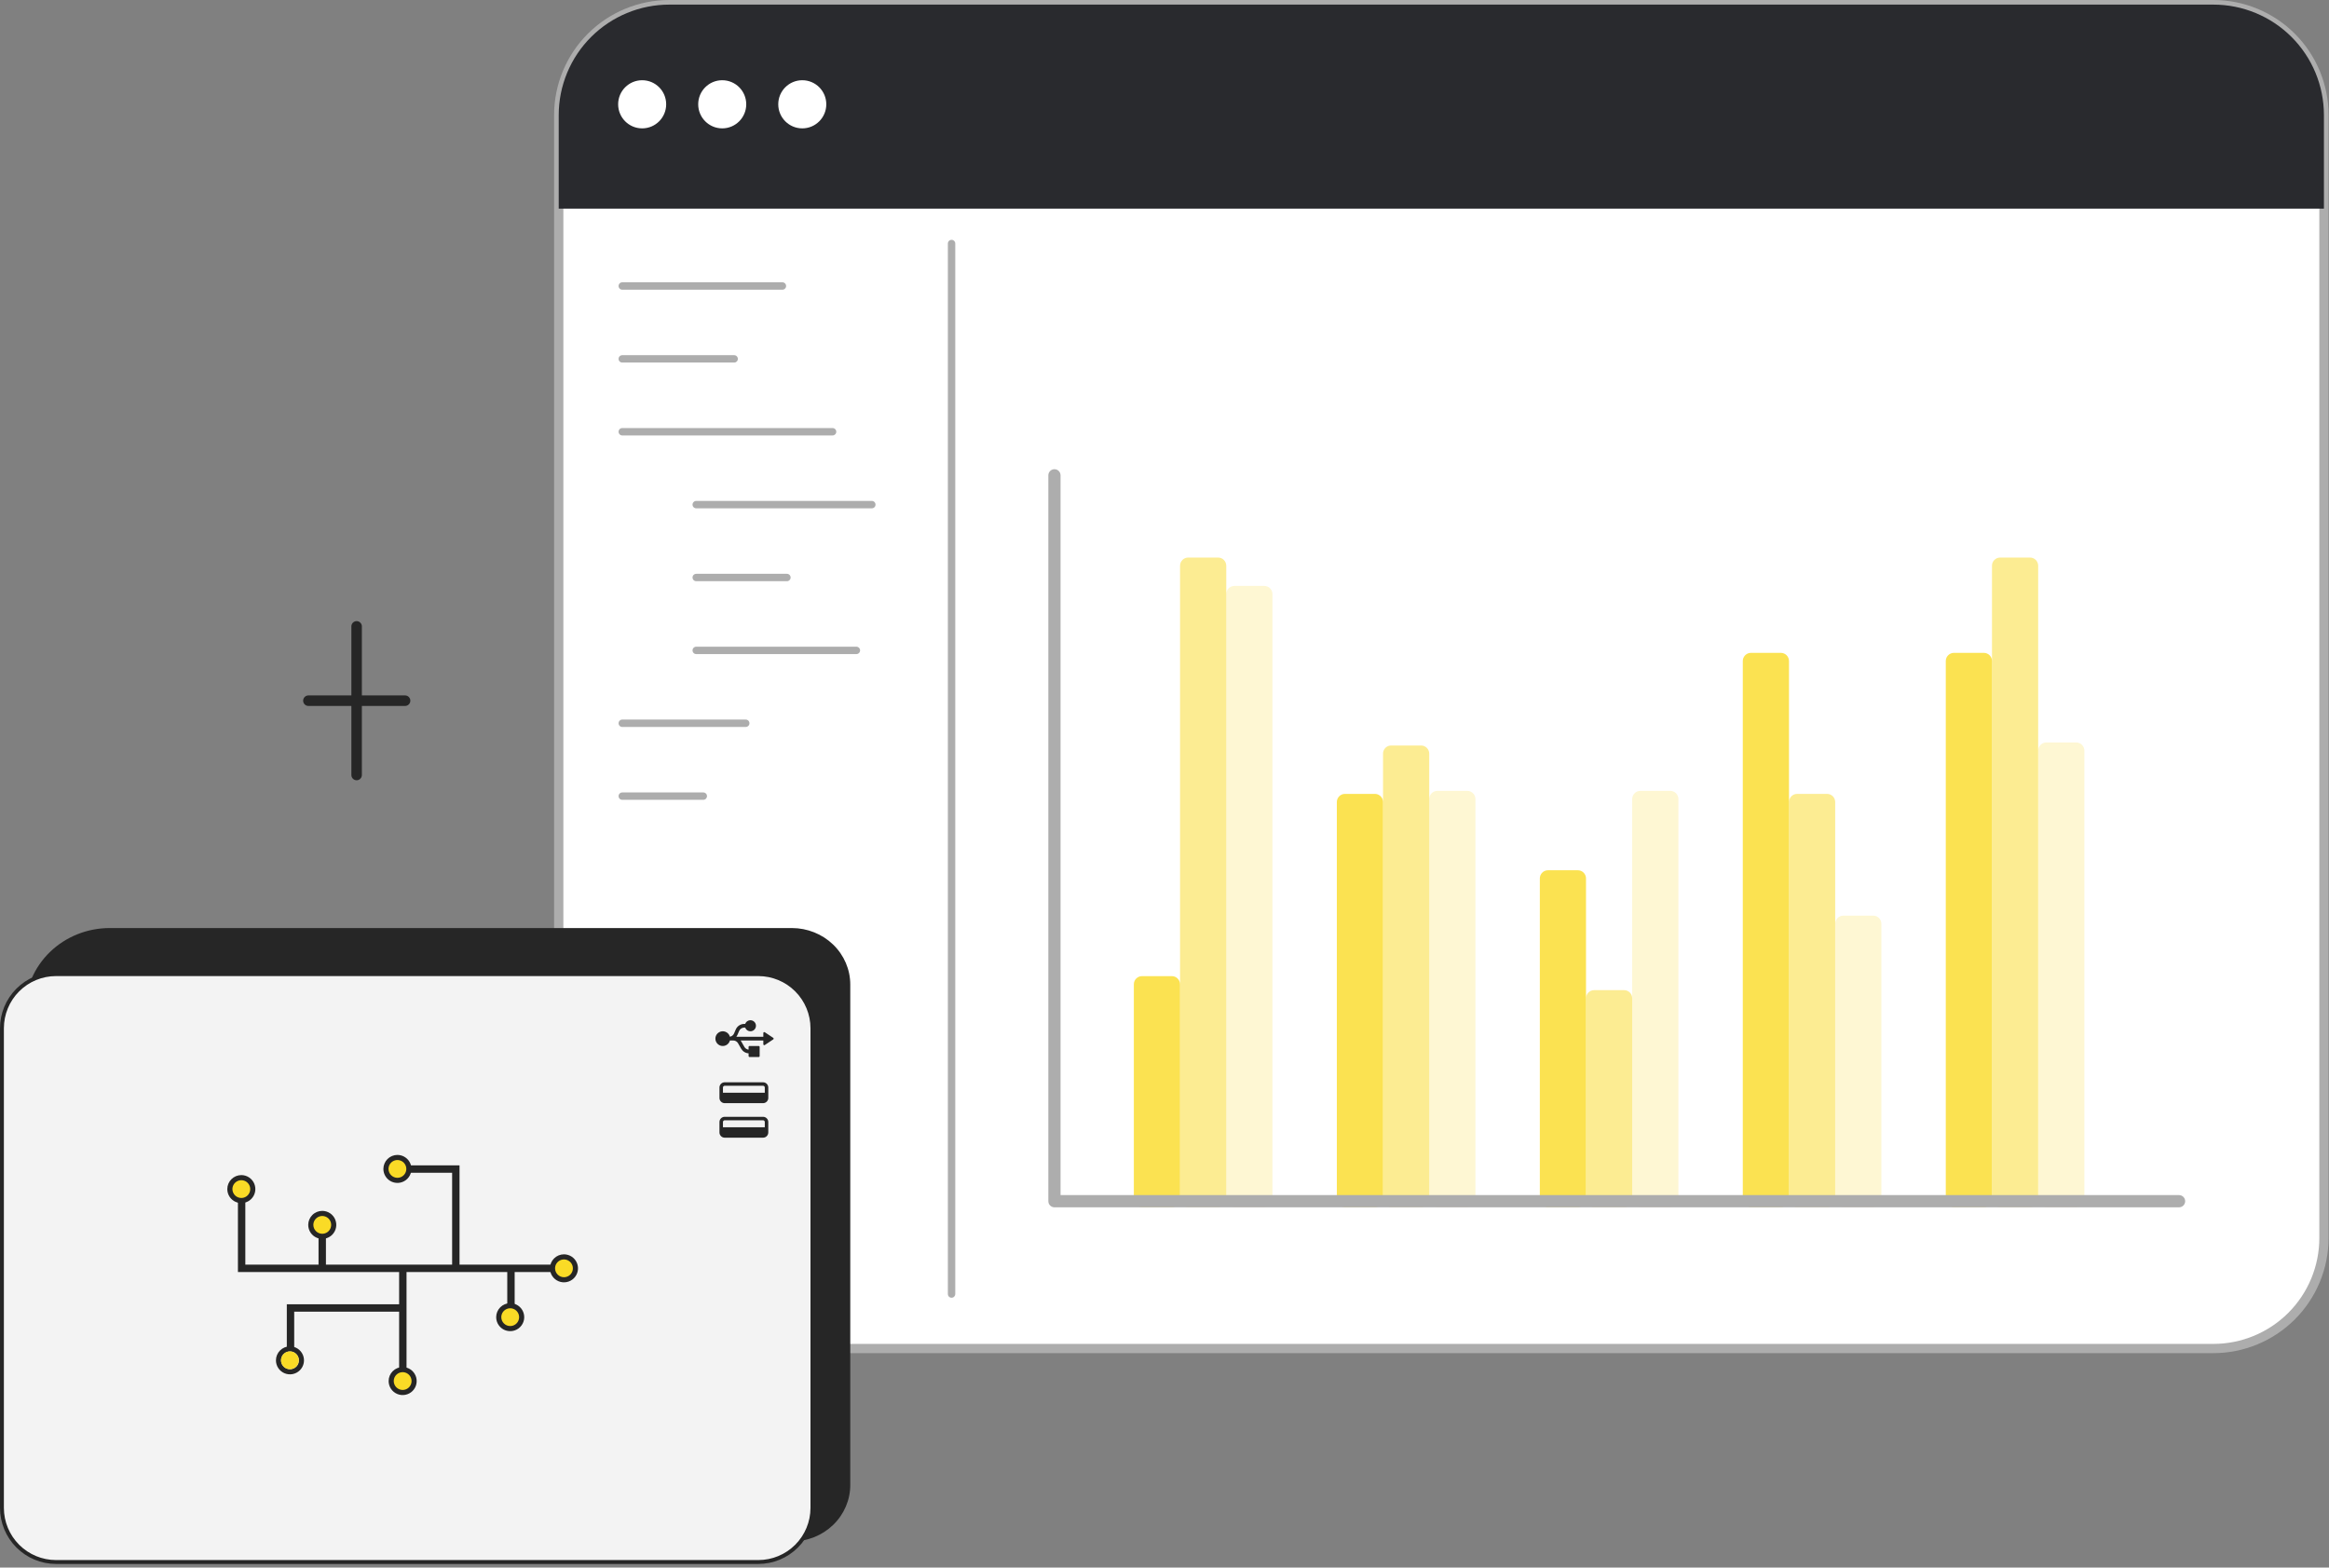<svg width="315" height="212" viewBox="0 0 315 212" fill="none" xmlns="http://www.w3.org/2000/svg">
<rect x="0" y="0" width="315" height="212" fill="#808080" stroke="none"/>
<path d="M299.352 182.376L90.533 182.376C86.564 182.376 82.758 180.801 79.951 177.998C77.145 175.194 75.568 171.392 75.568 167.427L75.568 15.568C75.568 11.605 77.144 7.805 79.949 5.002C82.754 2.2 86.559 0.626 90.526 0.626L299.359 0.626C303.326 0.626 307.131 2.2 309.936 5.002C312.741 7.805 314.317 11.605 314.317 15.568V167.427C314.317 171.392 312.741 175.194 309.934 177.998C307.128 180.801 303.321 182.376 299.352 182.376Z" fill="white"/>
<path d="M74.942 167.426V15.567C74.942 11.439 76.584 7.479 79.507 4.56C82.429 1.64 86.393 0 90.526 0H299.359C303.492 0 307.456 1.64 310.378 4.56C313.301 7.479 314.942 11.439 314.942 15.567V167.426C314.942 169.471 314.539 171.496 313.756 173.386C312.972 175.275 311.824 176.992 310.376 178.438C308.928 179.885 307.21 181.032 305.318 181.814C303.427 182.597 301.399 183 299.352 183H90.533C88.486 183 86.458 182.597 84.567 181.814C82.675 181.032 80.957 179.885 79.509 178.438C78.061 176.992 76.913 175.275 76.129 173.386C75.346 171.496 74.942 169.471 74.942 167.426ZM90.526 1.249C86.725 1.25 83.081 2.759 80.394 5.444C77.707 8.129 76.197 11.771 76.197 15.567V167.426C76.197 171.225 77.708 174.869 80.397 177.555C83.086 180.242 86.734 181.751 90.537 181.751H299.352C303.155 181.751 306.802 180.242 309.492 177.555C312.181 174.869 313.692 171.225 313.692 167.426V15.567C313.692 11.77 312.182 8.128 309.494 5.443C306.806 2.758 303.16 1.249 299.359 1.249H90.526Z" fill="#ADADAD"/>
<path d="M75.567 15.565V28.218H314.314V15.565C314.314 11.602 312.738 7.802 309.933 4.999C307.128 2.197 303.323 0.623 299.356 0.623H90.525C88.561 0.623 86.615 1.009 84.801 1.76C82.986 2.511 81.337 3.612 79.948 4.999C78.559 6.387 77.457 8.034 76.706 9.847C75.954 11.66 75.567 13.603 75.567 15.565Z" fill="#292A2E"/>
<path d="M128.7 175.506C128.567 175.506 128.44 175.454 128.346 175.36C128.252 175.266 128.2 175.139 128.2 175.007V32.935C128.2 32.803 128.252 32.676 128.346 32.582C128.44 32.488 128.567 32.436 128.7 32.436C128.832 32.436 128.96 32.488 129.054 32.582C129.147 32.676 129.2 32.803 129.2 32.935V175.007C129.2 175.139 129.147 175.266 129.054 175.36C128.96 175.454 128.832 175.506 128.7 175.506Z" fill="#ADADAD"/>
<path d="M86.853 17.36C88.647 17.36 90.101 15.903 90.101 14.105C90.101 12.307 88.647 10.85 86.853 10.85C85.059 10.85 83.605 12.307 83.605 14.105C83.605 15.903 85.059 17.36 86.853 17.36Z" fill="white"/>
<path d="M97.681 17.36C99.476 17.36 100.93 15.903 100.93 14.105C100.93 12.307 99.476 10.85 97.681 10.85C95.888 10.85 94.433 12.307 94.433 14.105C94.433 15.903 95.888 17.36 97.681 17.36Z" fill="white"/>
<path d="M108.509 17.36C110.303 17.36 111.757 15.903 111.757 14.105C111.757 12.307 110.303 10.85 108.509 10.85C106.715 10.85 105.26 12.307 105.26 14.105C105.26 15.903 106.715 17.36 108.509 17.36Z" fill="white"/>
<path d="M105.822 39.178H84.161C84.028 39.178 83.901 39.125 83.807 39.031C83.713 38.938 83.661 38.81 83.661 38.678C83.661 38.545 83.713 38.418 83.807 38.325C83.901 38.231 84.028 38.178 84.161 38.178H105.822C105.955 38.178 106.082 38.231 106.176 38.325C106.27 38.418 106.322 38.545 106.322 38.678C106.322 38.81 106.27 38.938 106.176 39.031C106.082 39.125 105.955 39.178 105.822 39.178Z" fill="#ADADAD"/>
<path d="M99.297 49.034H84.161C84.028 49.034 83.901 48.981 83.807 48.887C83.714 48.794 83.661 48.667 83.661 48.534C83.661 48.401 83.714 48.274 83.807 48.181C83.901 48.087 84.028 48.034 84.161 48.034H99.297C99.429 48.034 99.556 48.087 99.65 48.181C99.744 48.274 99.797 48.401 99.797 48.534C99.797 48.667 99.744 48.794 99.65 48.887C99.556 48.981 99.429 49.034 99.297 49.034Z" fill="#ADADAD"/>
<path d="M112.607 58.89H84.161C84.028 58.89 83.901 58.837 83.807 58.743C83.714 58.65 83.661 58.522 83.661 58.39C83.661 58.257 83.714 58.13 83.807 58.037C83.901 57.943 84.028 57.89 84.161 57.89H112.607C112.74 57.89 112.867 57.943 112.961 58.037C113.055 58.13 113.108 58.257 113.108 58.39C113.108 58.522 113.055 58.65 112.961 58.743C112.867 58.837 112.74 58.89 112.607 58.89Z" fill="#ADADAD"/>
<path d="M117.916 68.746H94.166C94.033 68.746 93.906 68.693 93.812 68.599C93.719 68.505 93.666 68.378 93.666 68.246C93.666 68.113 93.719 67.986 93.812 67.893C93.906 67.799 94.033 67.746 94.166 67.746H117.916C118.049 67.746 118.176 67.799 118.27 67.893C118.364 67.986 118.416 68.113 118.416 68.246C118.416 68.378 118.364 68.505 118.27 68.599C118.176 68.693 118.049 68.746 117.916 68.746Z" fill="#ADADAD"/>
<path d="M106.431 78.602H94.166C94.033 78.602 93.906 78.55 93.812 78.456C93.719 78.362 93.666 78.235 93.666 78.103C93.666 77.97 93.719 77.843 93.812 77.749C93.906 77.656 94.033 77.603 94.166 77.603H106.431C106.564 77.603 106.691 77.656 106.785 77.749C106.879 77.843 106.931 77.97 106.931 78.103C106.931 78.235 106.879 78.362 106.785 78.456C106.691 78.55 106.564 78.602 106.431 78.602Z" fill="#ADADAD"/>
<path d="M115.827 88.459H94.166C94.033 88.459 93.906 88.406 93.812 88.312C93.719 88.219 93.666 88.091 93.666 87.959C93.666 87.826 93.719 87.699 93.812 87.606C93.906 87.512 94.033 87.459 94.166 87.459H115.827C115.96 87.459 116.087 87.512 116.181 87.606C116.275 87.699 116.328 87.826 116.328 87.959C116.328 88.091 116.275 88.219 116.181 88.312C116.087 88.406 115.96 88.459 115.827 88.459Z" fill="#ADADAD"/>
<path d="M100.863 98.314H84.161C84.028 98.314 83.901 98.262 83.807 98.168C83.714 98.074 83.661 97.947 83.661 97.815C83.661 97.682 83.714 97.555 83.807 97.461C83.901 97.368 84.028 97.315 84.161 97.315H100.863C100.996 97.315 101.123 97.368 101.217 97.461C101.311 97.555 101.363 97.682 101.363 97.815C101.363 97.947 101.311 98.074 101.217 98.168C101.123 98.262 100.996 98.314 100.863 98.314Z" fill="#ADADAD"/>
<path d="M95.122 108.169H84.161C84.028 108.169 83.901 108.117 83.807 108.023C83.714 107.929 83.661 107.802 83.661 107.67C83.661 107.537 83.714 107.41 83.807 107.316C83.901 107.223 84.028 107.17 84.161 107.17H95.122C95.254 107.17 95.382 107.223 95.475 107.316C95.569 107.41 95.622 107.537 95.622 107.67C95.622 107.802 95.569 107.929 95.475 108.023C95.382 108.117 95.254 108.169 95.122 108.169Z" fill="#ADADAD"/>
<path opacity="0.8" d="M154.456 163.248H158.499C159.108 163.248 159.601 162.754 159.601 162.144V133.119C159.601 132.509 159.108 132.015 158.499 132.015H154.456C153.847 132.015 153.354 132.509 153.354 133.119V162.144C153.354 162.754 153.847 163.248 154.456 163.248Z" fill="#FADB26"/>
<path opacity="0.8" d="M236.817 163.248H240.861C241.47 163.248 241.963 162.754 241.963 162.144V89.396C241.963 88.787 241.47 88.292 240.861 88.292H236.817C236.209 88.292 235.715 88.787 235.715 89.396V162.144C235.715 162.754 236.209 163.248 236.817 163.248Z" fill="#FADB26"/>
<path opacity="0.8" d="M264.272 163.248H268.316C268.925 163.248 269.418 162.754 269.418 162.144V89.396C269.418 88.787 268.925 88.292 268.316 88.292H264.272C263.664 88.292 263.17 88.787 263.17 89.396V162.144C263.17 162.754 263.664 163.248 264.272 163.248Z" fill="#FADB26"/>
<path opacity="0.8" d="M181.911 163.248H185.955C186.563 163.248 187.057 162.754 187.057 162.144V108.471C187.057 107.861 186.563 107.366 185.955 107.366H181.911C181.302 107.366 180.809 107.861 180.809 108.471V162.144C180.809 162.754 181.302 163.248 181.911 163.248Z" fill="#FADB26"/>
<path opacity="0.8" d="M209.365 163.248H213.408C214.017 163.248 214.51 162.754 214.51 162.144V118.8C214.51 118.191 214.017 117.696 213.408 117.696H209.365C208.756 117.696 208.263 118.191 208.263 118.8V162.144C208.263 162.754 208.756 163.248 209.365 163.248Z" fill="#FADB26"/>
<path opacity="0.5" d="M160.705 163.247H164.749C165.358 163.247 165.851 162.753 165.851 162.143V76.509C165.851 75.899 165.358 75.405 164.749 75.405H160.705C160.097 75.405 159.603 75.899 159.603 76.509V162.143C159.603 162.753 160.097 163.247 160.705 163.247Z" fill="#FADB26"/>
<path opacity="0.5" d="M270.52 163.247H274.563C275.172 163.247 275.665 162.753 275.665 162.143V76.509C275.665 75.899 275.172 75.405 274.563 75.405H270.52C269.911 75.405 269.418 75.899 269.418 76.509V162.143C269.418 162.753 269.911 163.247 270.52 163.247Z" fill="#FADB26"/>
<path opacity="0.5" d="M243.066 163.248H247.11C247.719 163.248 248.212 162.754 248.212 162.144V108.471C248.212 107.861 247.719 107.366 247.11 107.366H243.066C242.458 107.366 241.964 107.861 241.964 108.471V162.144C241.964 162.754 242.458 163.248 243.066 163.248Z" fill="#FADB26"/>
<path opacity="0.5" d="M215.612 163.248H219.656C220.265 163.248 220.758 162.754 220.758 162.144V135.011C220.758 134.401 220.265 133.907 219.656 133.907H215.612C215.004 133.907 214.51 134.401 214.51 135.011V162.144C214.51 162.754 215.004 163.248 215.612 163.248Z" fill="#FADB26"/>
<path opacity="0.5" d="M188.158 163.248H192.202C192.811 163.248 193.304 162.754 193.304 162.144V101.926C193.304 101.316 192.811 100.821 192.202 100.821H188.158C187.55 100.821 187.056 101.316 187.056 101.926V162.144C187.056 162.754 187.55 163.248 188.158 163.248Z" fill="#FADB26"/>
<path opacity="0.2" d="M276.768 163.247H280.811C281.42 163.247 281.913 162.753 281.913 162.143V101.515C281.913 100.905 281.42 100.411 280.811 100.411H276.768C276.159 100.411 275.666 100.905 275.666 101.515V162.143C275.666 162.753 276.159 163.247 276.768 163.247Z" fill="#FADB26"/>
<path opacity="0.2" d="M249.316 163.247H253.359C253.968 163.247 254.461 162.753 254.461 162.143V124.936C254.461 124.326 253.968 123.832 253.359 123.832H249.316C248.707 123.832 248.214 124.326 248.214 124.936V162.143C248.214 162.753 248.707 163.247 249.316 163.247Z" fill="#FADB26"/>
<path opacity="0.2" d="M221.86 163.248H225.904C226.512 163.248 227.006 162.754 227.006 162.144V108.062C227.006 107.452 226.512 106.958 225.904 106.958H221.86C221.251 106.958 220.758 107.452 220.758 108.062V162.144C220.758 162.754 221.251 163.248 221.86 163.248Z" fill="#FADB26"/>
<path opacity="0.2" d="M194.406 163.248H198.45C199.058 163.248 199.552 162.754 199.552 162.144V108.062C199.552 107.452 199.058 106.958 198.45 106.958H194.406C193.797 106.958 193.304 107.452 193.304 108.062V162.144C193.304 162.754 193.797 163.248 194.406 163.248Z" fill="#FADB26"/>
<path opacity="0.2" d="M166.953 163.248H170.997C171.605 163.248 172.099 162.754 172.099 162.144V80.345C172.099 79.735 171.605 79.241 170.997 79.241H166.953C166.344 79.241 165.851 79.735 165.851 80.345V162.144C165.851 162.754 166.344 163.248 166.953 163.248Z" fill="#FADB26"/>
<path d="M294.72 163.278H142.614C142.395 163.278 142.185 163.191 142.03 163.036C141.875 162.881 141.788 162.671 141.788 162.452V64.282C141.788 64.063 141.875 63.853 142.03 63.698C142.185 63.544 142.395 63.456 142.614 63.456C142.833 63.456 143.043 63.544 143.198 63.698C143.353 63.853 143.44 64.063 143.44 64.282V161.627H294.72C294.939 161.627 295.149 161.714 295.304 161.869C295.459 162.024 295.546 162.234 295.546 162.452C295.546 162.671 295.459 162.881 295.304 163.036C295.149 163.191 294.939 163.278 294.72 163.278Z" fill="#ADADAD"/>
<path d="M14.842 125.51H107.096C109.193 125.51 111.203 126.315 112.685 127.747C114.167 129.179 115 131.122 115 133.147V200.83C115 202.855 114.167 204.798 112.685 206.23C111.203 207.662 109.192 208.467 107.096 208.467H11.32C9.224 208.467 7.213 207.662 5.731 206.23C4.249 204.798 3.416 202.855 3.416 200.83V136.55C3.416 133.622 4.62 130.814 6.762 128.744C8.905 126.673 11.811 125.51 14.842 125.51Z" fill="#262626"/>
<path d="M102.57 131.743H7.577C3.538 131.743 0.264 135.02 0.264 139.062V203.928C0.264 207.97 3.538 211.247 7.577 211.247H102.57C106.609 211.247 109.883 207.97 109.883 203.928V139.062C109.883 135.02 106.609 131.743 102.57 131.743Z" fill="white"/>
<path opacity="0.55" d="M102.502 131.817H7.508C3.469 131.817 0.195 135.094 0.195 139.136V204.002C0.195 208.044 3.469 211.321 7.508 211.321H102.502C106.541 211.321 109.815 208.044 109.815 204.002V139.136C109.815 135.094 106.541 131.817 102.502 131.817Z" fill="#E9E9E9"/>
<path d="M102.57 211.51H7.576C5.567 211.508 3.642 210.708 2.221 209.287C0.801 207.865 0.002 205.938 0 203.928V139.062C0.002 137.052 0.801 135.125 2.221 133.703C3.642 132.282 5.567 131.482 7.576 131.48H102.57C104.578 131.482 106.504 132.282 107.924 133.703C109.344 135.125 110.143 137.052 110.145 139.062V203.928C110.143 205.938 109.344 207.865 107.924 209.287C106.504 210.708 104.578 211.508 102.57 211.51ZM7.576 132.005C5.706 132.007 3.914 132.751 2.592 134.074C1.271 135.397 0.527 137.191 0.525 139.062V203.927C0.527 205.798 1.271 207.592 2.593 208.915C3.914 210.238 5.706 210.982 7.576 210.984H102.57C104.439 210.982 106.231 210.238 107.553 208.915C108.874 207.592 109.618 205.798 109.62 203.927V139.062C109.618 137.191 108.874 135.398 107.553 134.075C106.231 132.752 104.439 132.008 102.57 132.006L7.576 132.005Z" fill="#262626"/>
<path d="M76.566 171.532L69.108 171.532M32.681 162.545L32.681 171.532L43.582 171.532M54.483 171.532L61.651 171.532M54.483 171.532L54.483 176.891M54.483 171.532L43.582 171.532M54.483 185.176L54.483 176.891M61.651 171.532L61.651 158.105L55.535 158.105M61.651 171.532L69.108 171.532M54.483 176.891L39.292 176.891L39.292 182.251M43.582 171.532L43.582 167.029M69.108 171.532L69.108 176.891" stroke="#262626"/>
<path d="M54.477 185.193C53.62 185.193 52.926 185.886 52.926 186.74C52.926 187.595 53.62 188.287 54.477 188.287C55.333 188.287 56.027 187.595 56.027 186.74C56.027 185.886 55.333 185.193 54.477 185.193Z" fill="#FADB26"/>
<path d="M54.459 184.883C54.834 184.883 55.201 184.994 55.513 185.202C55.825 185.41 56.068 185.706 56.212 186.052C56.355 186.398 56.393 186.778 56.32 187.145C56.247 187.513 56.066 187.85 55.801 188.115C55.535 188.38 55.197 188.56 54.83 188.633C54.462 188.706 54.08 188.669 53.733 188.525C53.387 188.382 53.09 188.139 52.882 187.828C52.674 187.516 52.562 187.15 52.563 186.776C52.563 186.274 52.763 185.793 53.119 185.438C53.474 185.083 53.956 184.884 54.459 184.883ZM54.459 187.978C54.697 187.978 54.93 187.907 55.128 187.775C55.326 187.643 55.481 187.456 55.572 187.236C55.663 187.016 55.687 186.775 55.641 186.542C55.594 186.308 55.48 186.094 55.311 185.926C55.143 185.758 54.928 185.644 54.694 185.597C54.461 185.551 54.219 185.574 53.999 185.665C53.779 185.756 53.591 185.91 53.458 186.108C53.326 186.306 53.255 186.538 53.255 186.776C53.256 187.094 53.383 187.4 53.608 187.625C53.834 187.851 54.14 187.977 54.459 187.978Z" fill="#262626"/>
<path d="M69.022 176.551C68.166 176.551 67.472 177.244 67.472 178.099C67.472 178.953 68.166 179.646 69.022 179.646C69.879 179.646 70.573 178.953 70.573 178.099C70.573 177.244 69.879 176.551 69.022 176.551Z" fill="#FADB26"/>
<path d="M69.005 176.241C69.38 176.241 69.747 176.352 70.059 176.56C70.371 176.768 70.614 177.064 70.758 177.41C70.901 177.756 70.939 178.136 70.866 178.504C70.793 178.871 70.612 179.208 70.347 179.473C70.081 179.738 69.743 179.918 69.375 179.991C69.007 180.064 68.626 180.027 68.279 179.884C67.933 179.74 67.636 179.497 67.428 179.186C67.22 178.875 67.109 178.509 67.109 178.134C67.109 177.632 67.309 177.151 67.665 176.796C68.02 176.441 68.502 176.242 69.005 176.241ZM69.005 179.336C69.243 179.336 69.476 179.266 69.674 179.134C69.872 179.002 70.027 178.814 70.118 178.594C70.209 178.375 70.233 178.133 70.187 177.9C70.14 177.667 70.025 177.453 69.857 177.284C69.689 177.116 69.474 177.002 69.24 176.955C69.007 176.909 68.765 176.933 68.545 177.024C68.325 177.115 68.136 177.269 68.004 177.466C67.872 177.664 67.801 177.896 67.801 178.134C67.802 178.453 67.928 178.758 68.154 178.983C68.38 179.209 68.686 179.336 69.005 179.336Z" fill="#262626"/>
<path d="M43.392 164.072C42.536 164.072 41.842 164.764 41.842 165.619C41.842 166.473 42.536 167.166 43.392 167.166C44.248 167.166 44.943 166.473 44.943 165.619C44.943 164.764 44.248 164.072 43.392 164.072Z" fill="#FADB26"/>
<path d="M43.586 163.761C43.961 163.761 44.328 163.872 44.639 164.08C44.952 164.288 45.195 164.584 45.338 164.93C45.482 165.276 45.52 165.656 45.446 166.023C45.373 166.391 45.193 166.728 44.927 166.993C44.662 167.258 44.324 167.438 43.956 167.511C43.588 167.584 43.206 167.547 42.86 167.403C42.513 167.26 42.217 167.017 42.008 166.706C41.8 166.394 41.689 166.028 41.689 165.654C41.69 165.152 41.889 164.671 42.245 164.316C42.601 163.961 43.083 163.762 43.586 163.761ZM43.586 166.856C43.824 166.856 44.057 166.785 44.255 166.653C44.453 166.521 44.607 166.334 44.698 166.114C44.789 165.894 44.813 165.653 44.767 165.42C44.721 165.186 44.606 164.972 44.438 164.804C44.269 164.636 44.054 164.522 43.821 164.475C43.587 164.429 43.345 164.452 43.125 164.543C42.905 164.634 42.717 164.788 42.585 164.986C42.452 165.184 42.382 165.416 42.382 165.654C42.382 165.972 42.509 166.278 42.735 166.503C42.96 166.729 43.266 166.855 43.586 166.856Z" fill="#262626"/>
<path d="M53.767 156.503C52.911 156.503 52.217 157.196 52.217 158.05C52.217 158.905 52.911 159.597 53.767 159.597C54.623 159.597 55.318 158.905 55.318 158.05C55.318 157.196 54.623 156.503 53.767 156.503Z" fill="#FADB26"/>
<path d="M53.75 156.193C54.125 156.193 54.492 156.304 54.804 156.512C55.116 156.72 55.359 157.015 55.503 157.361C55.646 157.707 55.684 158.088 55.611 158.455C55.538 158.823 55.357 159.16 55.092 159.425C54.826 159.69 54.488 159.87 54.12 159.943C53.752 160.016 53.371 159.978 53.024 159.835C52.678 159.692 52.381 159.449 52.173 159.138C51.964 158.826 51.853 158.46 51.853 158.086C51.854 157.584 52.054 157.103 52.409 156.748C52.765 156.393 53.247 156.193 53.75 156.193ZM53.75 159.288C53.988 159.288 54.221 159.217 54.419 159.085C54.617 158.953 54.772 158.765 54.863 158.546C54.954 158.326 54.978 158.085 54.931 157.851C54.885 157.618 54.77 157.404 54.602 157.236C54.433 157.068 54.219 156.953 53.985 156.907C53.752 156.861 53.51 156.884 53.289 156.975C53.069 157.066 52.881 157.22 52.749 157.418C52.617 157.616 52.546 157.848 52.546 158.086C52.546 158.404 52.673 158.71 52.899 158.935C53.125 159.16 53.431 159.287 53.75 159.288Z" fill="#262626"/>
<path d="M32.638 159.267C31.782 159.267 31.088 159.96 31.088 160.814C31.088 161.669 31.782 162.361 32.638 162.361C33.494 162.361 34.188 161.669 34.188 160.814C34.188 159.96 33.494 159.267 32.638 159.267Z" fill="#FADB26"/>
<path d="M32.639 158.921C33.014 158.921 33.381 159.032 33.693 159.24C34.005 159.448 34.248 159.744 34.392 160.09C34.535 160.436 34.573 160.817 34.5 161.184C34.427 161.551 34.246 161.889 33.981 162.153C33.715 162.418 33.377 162.598 33.01 162.672C32.642 162.745 32.26 162.707 31.913 162.564C31.567 162.42 31.27 162.178 31.062 161.866C30.854 161.555 30.742 161.189 30.743 160.814C30.743 160.312 30.943 159.831 31.299 159.476C31.654 159.122 32.136 158.922 32.639 158.921ZM32.639 162.016C32.877 162.016 33.11 161.946 33.308 161.814C33.506 161.682 33.661 161.494 33.752 161.275C33.843 161.055 33.867 160.813 33.821 160.58C33.774 160.347 33.66 160.133 33.491 159.965C33.323 159.796 33.108 159.682 32.874 159.636C32.641 159.589 32.399 159.613 32.179 159.704C31.959 159.795 31.771 159.949 31.638 160.147C31.506 160.344 31.435 160.577 31.435 160.814C31.436 161.133 31.563 161.438 31.788 161.664C32.014 161.889 32.32 162.016 32.639 162.016Z" fill="#262626"/>
<path d="M39.218 182.081C39.593 182.081 39.96 182.192 40.272 182.4C40.584 182.608 40.827 182.904 40.971 183.25C41.115 183.596 41.152 183.977 41.079 184.344C41.006 184.711 40.825 185.048 40.56 185.313C40.295 185.578 39.956 185.758 39.589 185.831C39.221 185.904 38.839 185.867 38.492 185.724C38.146 185.58 37.85 185.338 37.641 185.026C37.433 184.715 37.322 184.349 37.322 183.974C37.322 183.472 37.522 182.991 37.878 182.636C38.233 182.281 38.715 182.082 39.218 182.081ZM39.218 185.176C39.456 185.176 39.689 185.106 39.887 184.974C40.085 184.842 40.24 184.654 40.331 184.434C40.422 184.215 40.446 183.973 40.4 183.74C40.353 183.507 40.239 183.293 40.07 183.124C39.902 182.956 39.687 182.842 39.454 182.795C39.22 182.749 38.978 182.773 38.758 182.864C38.538 182.955 38.35 183.109 38.217 183.306C38.085 183.504 38.014 183.736 38.014 183.974C38.015 184.293 38.142 184.598 38.367 184.824C38.593 185.049 38.899 185.176 39.218 185.176Z" fill="#262626"/>
<path d="M39.211 182.757C38.542 182.757 37.999 183.298 37.999 183.967C37.999 184.635 38.542 185.176 39.211 185.176C39.881 185.176 40.423 184.635 40.423 183.967C40.423 183.298 39.881 182.757 39.211 182.757Z" fill="#FADB26"/>
<path d="M76.277 169.983C75.42 169.983 74.726 170.676 74.726 171.53C74.726 172.385 75.42 173.078 76.277 173.078C77.133 173.078 77.827 172.385 77.827 171.53C77.827 170.676 77.133 169.983 76.277 169.983Z" fill="#FADB26"/>
<path d="M76.277 169.637C76.653 169.637 77.019 169.748 77.331 169.956C77.643 170.164 77.887 170.46 78.03 170.806C78.174 171.152 78.211 171.532 78.138 171.9C78.065 172.267 77.884 172.604 77.619 172.869C77.354 173.134 77.016 173.314 76.648 173.387C76.28 173.46 75.898 173.423 75.552 173.28C75.205 173.136 74.909 172.893 74.7 172.582C74.492 172.271 74.381 171.905 74.381 171.53C74.381 171.028 74.581 170.547 74.937 170.192C75.293 169.837 75.775 169.638 76.277 169.637ZM76.277 172.732C76.516 172.732 76.749 172.662 76.947 172.53C77.145 172.398 77.299 172.21 77.39 171.99C77.481 171.771 77.505 171.529 77.459 171.296C77.412 171.063 77.298 170.849 77.129 170.68C76.961 170.512 76.746 170.398 76.513 170.351C76.279 170.305 76.037 170.329 75.817 170.42C75.597 170.511 75.409 170.665 75.276 170.862C75.144 171.06 75.073 171.292 75.073 171.53C75.074 171.849 75.201 172.154 75.427 172.379C75.652 172.605 75.958 172.732 76.277 172.732Z" fill="#262626"/>
<g clip-path="url(#clip0_982_4506)">
<path d="M104.582 140.362L103.435 139.599C103.416 139.587 103.394 139.58 103.372 139.579C103.349 139.578 103.327 139.583 103.307 139.594C103.287 139.604 103.271 139.62 103.259 139.639C103.247 139.658 103.241 139.68 103.241 139.703L103.241 140.217L99.592 140.217C99.651 140.138 99.701 140.052 99.74 139.961L99.97 139.425C100.028 139.291 100.124 139.176 100.246 139.096C100.369 139.016 100.512 138.973 100.658 138.973L100.791 138.973C100.85 139.139 100.965 139.279 101.118 139.368C101.27 139.457 101.449 139.49 101.623 139.46C101.796 139.43 101.954 139.34 102.068 139.205C102.182 139.071 102.244 138.9 102.244 138.724C102.244 138.548 102.182 138.378 102.068 138.243C101.954 138.108 101.796 138.018 101.623 137.988C101.449 137.959 101.27 137.991 101.118 138.08C100.965 138.169 100.85 138.309 100.791 138.475L100.658 138.475C100.414 138.475 100.176 138.547 99.972 138.681C99.768 138.815 99.609 139.005 99.512 139.229L99.283 139.765C99.233 139.879 99.156 139.98 99.058 140.057C98.959 140.134 98.843 140.186 98.72 140.207C98.656 139.973 98.51 139.77 98.308 139.637C98.106 139.503 97.862 139.447 97.622 139.48C97.382 139.512 97.162 139.631 97.003 139.813C96.844 139.996 96.757 140.23 96.759 140.472C96.76 140.714 96.85 140.947 97.011 141.128C97.172 141.309 97.393 141.425 97.634 141.455C97.874 141.484 98.118 141.426 98.318 141.289C98.518 141.153 98.662 140.949 98.723 140.715L99.172 140.715C99.304 140.715 99.434 140.749 99.548 140.815C99.662 140.882 99.757 140.977 99.822 141.091L100.245 141.829C100.347 142.008 100.492 142.159 100.667 142.268C100.842 142.377 101.041 142.441 101.247 142.454L101.247 142.83C101.247 142.863 101.26 142.894 101.283 142.918C101.307 142.941 101.338 142.954 101.371 142.954L102.618 142.954C102.651 142.954 102.683 142.941 102.706 142.918C102.729 142.894 102.743 142.863 102.743 142.83L102.743 141.586C102.743 141.553 102.729 141.521 102.706 141.498C102.683 141.474 102.651 141.461 102.618 141.461L101.371 141.461C101.303 141.461 101.247 141.517 101.247 141.586L101.247 141.954C101.129 141.942 101.016 141.901 100.917 141.837C100.818 141.772 100.736 141.685 100.677 141.583L100.254 140.844C100.229 140.799 100.2 140.756 100.17 140.715L103.241 140.715L103.241 141.229C103.241 141.251 103.247 141.273 103.259 141.293C103.271 141.312 103.287 141.328 103.307 141.339C103.327 141.349 103.349 141.354 103.372 141.353C103.395 141.352 103.416 141.345 103.435 141.332L104.582 140.569C104.599 140.558 104.613 140.543 104.622 140.525C104.632 140.506 104.637 140.486 104.637 140.466C104.637 140.445 104.632 140.425 104.622 140.407C104.613 140.389 104.599 140.374 104.582 140.362Z" fill="#262626"/>
</g>
<g clip-path="url(#clip1_982_4506)">
<path d="M98.016 146.369C97.828 146.369 97.648 146.444 97.516 146.576C97.383 146.709 97.308 146.888 97.308 147.075V148.488C97.308 148.675 97.383 148.854 97.516 148.987C97.648 149.119 97.828 149.194 98.016 149.194H103.204C103.391 149.194 103.571 149.119 103.704 148.987C103.836 148.854 103.911 148.675 103.911 148.488V147.075C103.911 146.888 103.836 146.709 103.704 146.576C103.571 146.444 103.391 146.369 103.204 146.369H98.016ZM97.78 147.075C97.78 147.013 97.805 146.953 97.849 146.909C97.893 146.865 97.953 146.84 98.016 146.84H103.204C103.266 146.84 103.326 146.865 103.37 146.909C103.414 146.953 103.439 147.013 103.439 147.075V147.781H97.78V147.075Z" fill="#262626"/>
</g>
<g clip-path="url(#clip2_982_4506)">
<path d="M98.016 151.037C97.828 151.037 97.648 151.111 97.516 151.244C97.383 151.376 97.308 151.556 97.308 151.743V153.155C97.308 153.342 97.383 153.522 97.516 153.654C97.648 153.787 97.828 153.861 98.016 153.861H103.204C103.391 153.861 103.571 153.787 103.704 153.654C103.836 153.522 103.911 153.342 103.911 153.155V151.743C103.911 151.556 103.836 151.376 103.704 151.244C103.571 151.111 103.391 151.037 103.204 151.037H98.016ZM97.78 151.743C97.78 151.681 97.805 151.621 97.849 151.577C97.893 151.532 97.953 151.508 98.016 151.508H103.204C103.266 151.508 103.326 151.532 103.37 151.577C103.414 151.621 103.439 151.681 103.439 151.743V152.449H97.78V151.743Z" fill="#262626"/>
</g>
<path d="M48.234 84C48.328 84 48.42 84.019 48.506 84.054C48.592 84.09 48.67 84.142 48.736 84.209C48.802 84.275 48.855 84.353 48.891 84.44C48.926 84.526 48.944 84.619 48.944 84.712L48.944 104.81C48.944 104.999 48.87 105.18 48.736 105.314C48.603 105.448 48.423 105.523 48.234 105.523C48.046 105.523 47.865 105.448 47.732 105.314C47.599 105.18 47.524 104.999 47.524 104.81L47.524 84.712C47.524 84.523 47.599 84.342 47.732 84.209C47.865 84.075 48.046 84 48.234 84Z" fill="#262626"/>
<path d="M41.695 94.049L54.774 94.049C54.868 94.047 54.962 94.064 55.05 94.099C55.138 94.134 55.218 94.186 55.286 94.252C55.353 94.319 55.407 94.398 55.444 94.485C55.48 94.573 55.499 94.666 55.499 94.761C55.499 94.856 55.48 94.95 55.444 95.037C55.407 95.125 55.353 95.204 55.286 95.27C55.218 95.337 55.138 95.389 55.05 95.424C54.962 95.459 54.868 95.475 54.774 95.473L41.695 95.473C41.51 95.469 41.333 95.393 41.203 95.26C41.073 95.126 41 94.948 41 94.761C41 94.575 41.073 94.396 41.203 94.263C41.333 94.13 41.51 94.053 41.695 94.049Z" fill="#262626"/>
<defs>
<clipPath id="clip0_982_4506">
<rect width="7.963" height="7.978" fill="white" transform="translate(104.737 136.485) rotate(90)"/>
</clipPath>
<clipPath id="clip1_982_4506">
<rect width="6.603" height="6.59" fill="white" transform="translate(97.308 144.447)"/>
</clipPath>
<clipPath id="clip2_982_4506">
<rect width="6.603" height="6.59" fill="white" transform="translate(97.308 149.115)"/>
</clipPath>
</defs>
</svg>
